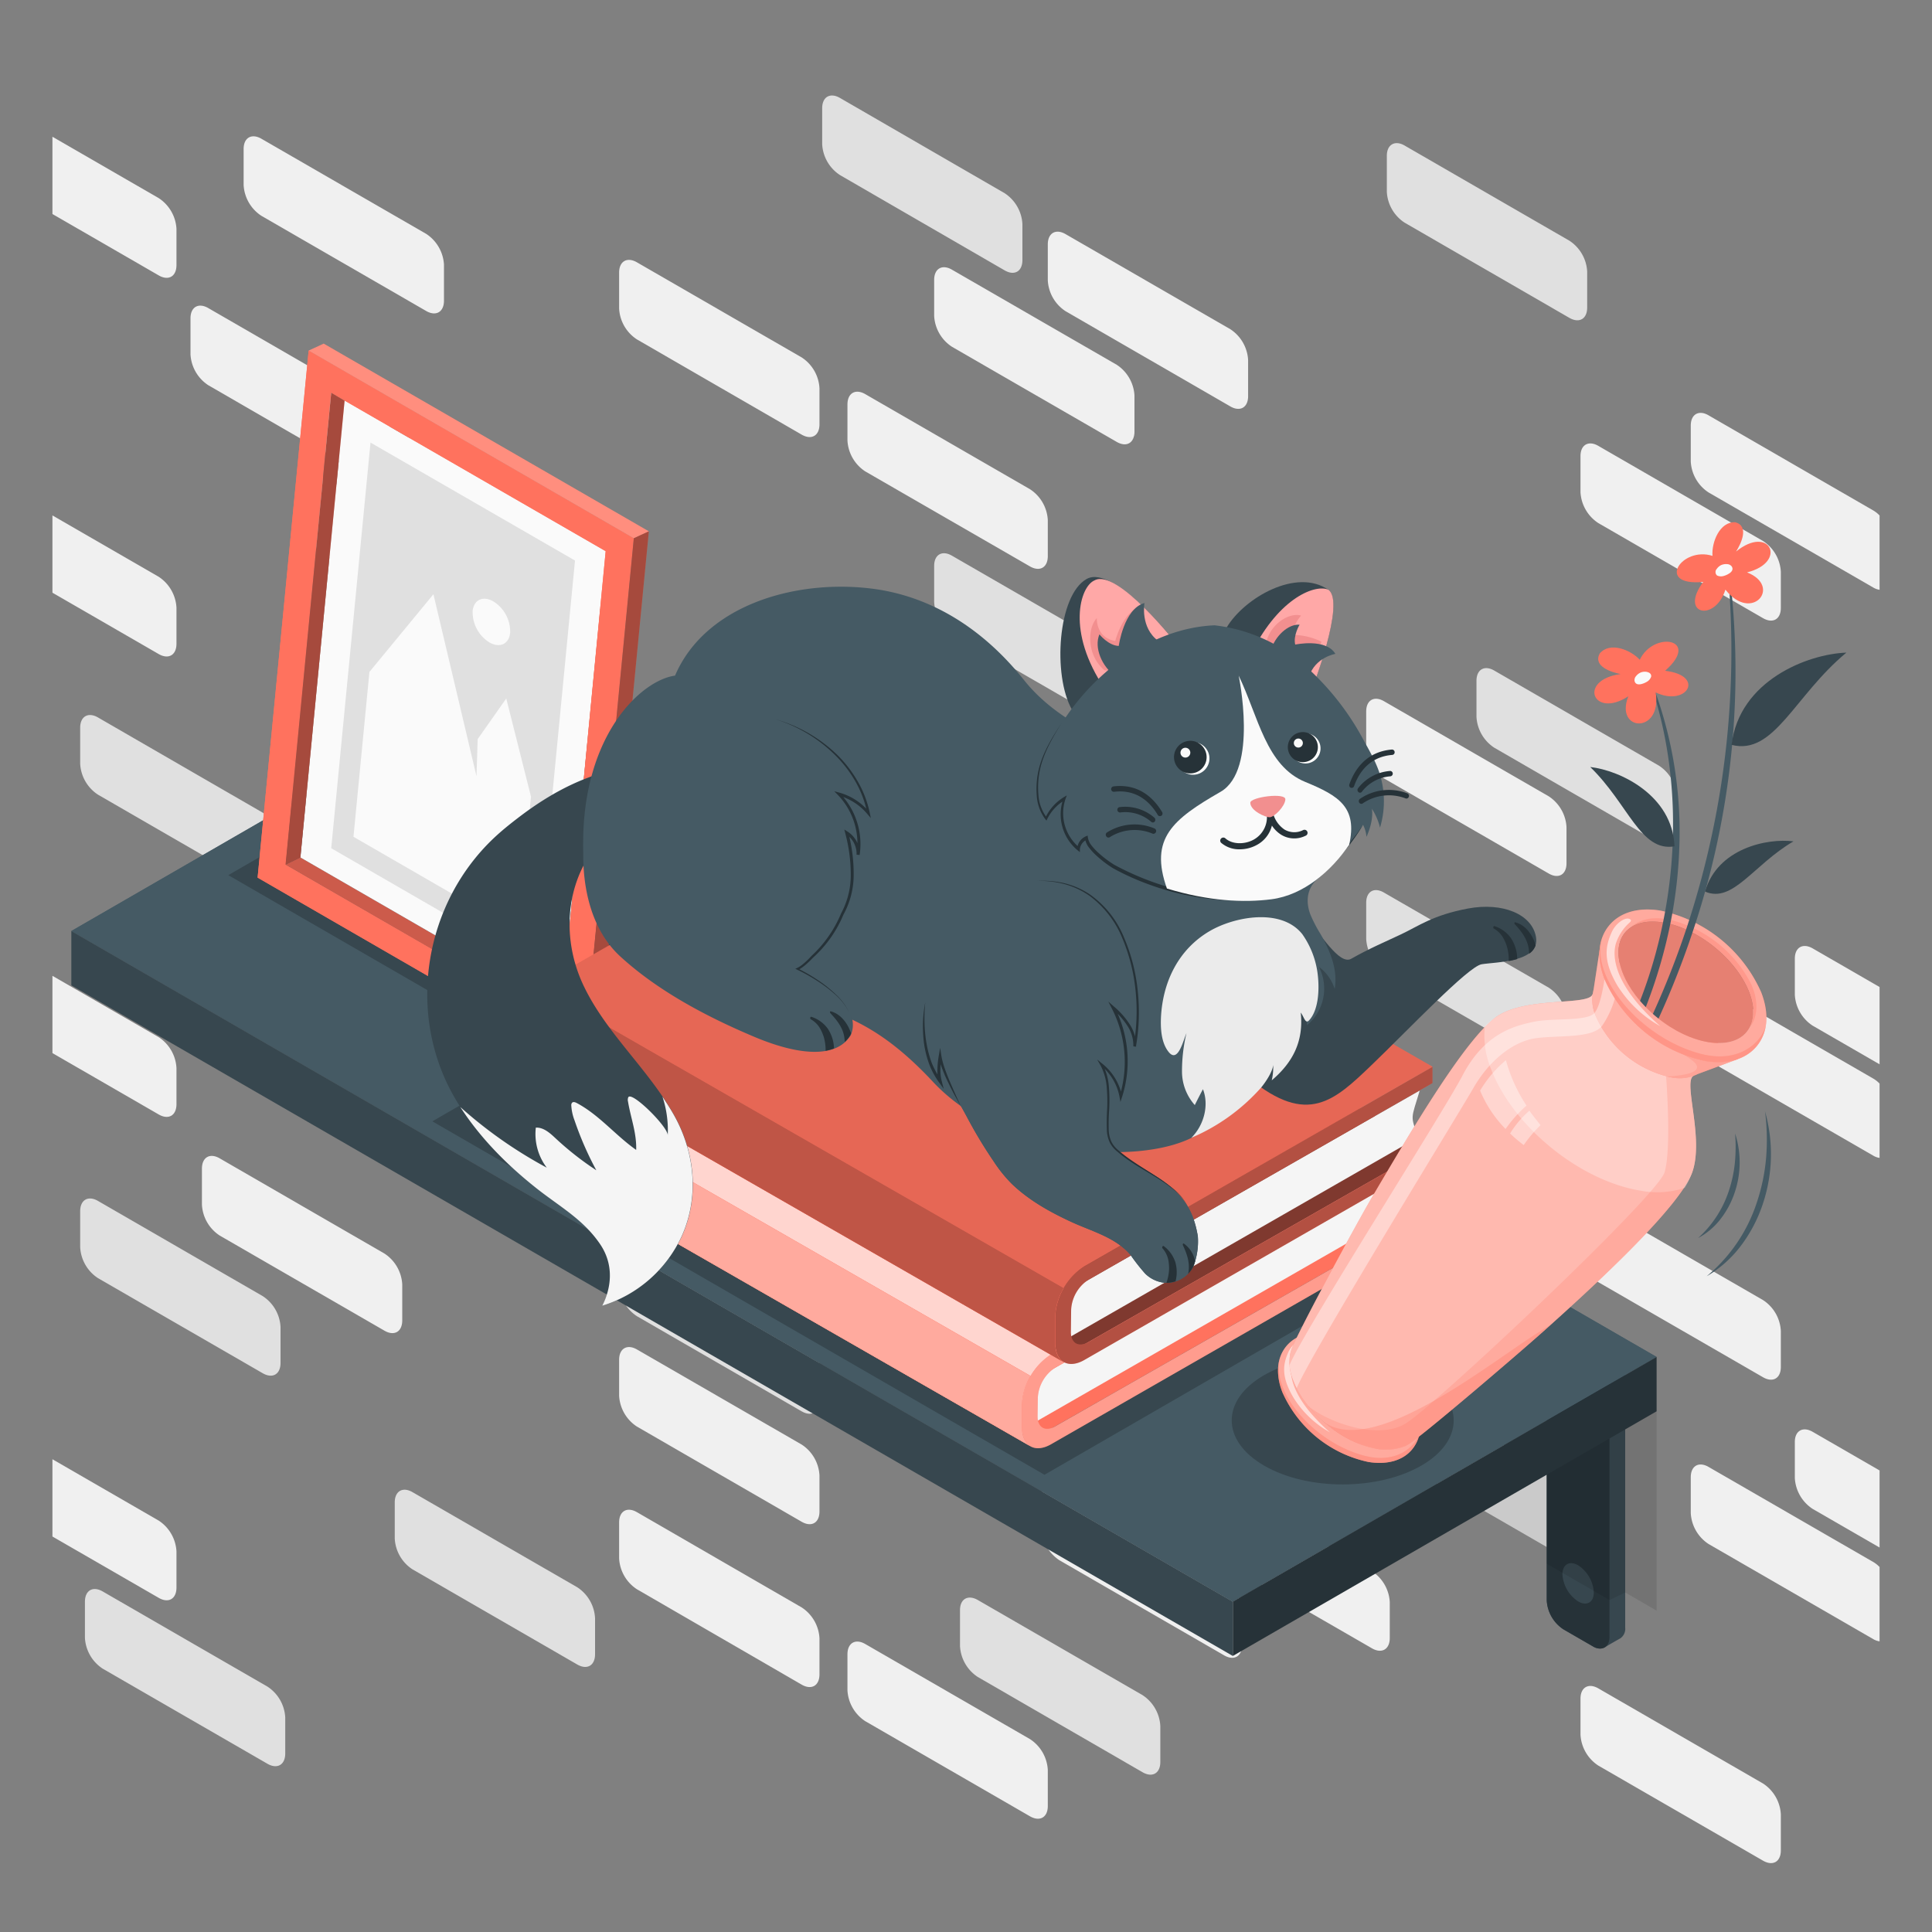 <svg xmlns="http://www.w3.org/2000/svg" viewBox="0 0 500 500"><rect x="0" y="0" width="500" height="500" fill="#808080" stroke="none"/><g id="freepik--Wall--inject-70"><g id="freepik--wall--inject-70"><path d="M114.9,68.5v9.32c0,2.93-2.07,4.13-4.61,2.66L67.66,55.86a10.17,10.17,0,0,1-4.61-8V38.57c0-2.94,2.06-4.13,4.61-2.66l42.63,24.61A10.2,10.2,0,0,1,114.9,68.5Z" style="fill:#f0f0f0"></path><path d="M128.07,250.27v9.32c0,2.94-2.06,4.13-4.61,2.66L80.83,237.64a10.2,10.2,0,0,1-4.61-8v-9.32c0-2.94,2.07-4.13,4.61-2.66l42.63,24.62A10.15,10.15,0,0,1,128.07,250.27Z" style="fill:#f0f0f0"></path><path d="M212.08,228.16v9.32c0,2.93-2.06,4.12-4.61,2.66l-42.63-24.62a10.17,10.17,0,0,1-4.61-8v-9.32c0-2.93,2.06-4.12,4.61-2.65l42.63,24.61A10.17,10.17,0,0,1,212.08,228.16Z" style="fill:#e0e0e0"></path><path d="M130,155.47v9.32c0,2.93-2.06,4.13-4.6,2.66L82.78,142.83a10.18,10.18,0,0,1-4.6-8v-9.32c0-2.94,2.06-4.13,4.6-2.66l42.64,24.61A10.19,10.19,0,0,1,130,155.47Z" style="fill:#e0e0e0"></path><path d="M154,293.68V303c0,2.94-2.06,4.13-4.61,2.66L106.75,281a10.18,10.18,0,0,1-4.6-8v-9.32c0-2.94,2.06-4.13,4.6-2.66l42.63,24.61A10.17,10.17,0,0,1,154,293.68Z" style="fill:#e0e0e0"></path><path d="M53.9,79.73l42.63,24.62a10.15,10.15,0,0,1,4.61,8v9.32c0,2.94-2.06,4.13-4.61,2.66L53.9,99.69a10.19,10.19,0,0,1-4.6-8V82.39C49.3,79.45,51.36,78.26,53.9,79.73Z" style="fill:#f0f0f0"></path><path d="M110.38,112.34,153,137a10.19,10.19,0,0,1,4.6,8v9.32c0,2.93-2.06,4.13-4.6,2.66l-42.63-24.62a10.17,10.17,0,0,1-4.61-8V115C105.77,112.06,107.83,110.87,110.38,112.34Z" style="fill:#f0f0f0"></path><path d="M274.19,258.7l42.63,24.61a10.17,10.17,0,0,1,4.61,8v9.32c0,2.94-2.06,4.13-4.61,2.66l-42.63-24.62a10.18,10.18,0,0,1-4.61-8v-9.32C269.58,258.42,271.65,257.23,274.19,258.7Z" style="fill:#f0f0f0"></path><path d="M244.58,216.29l42.63,24.61a10.17,10.17,0,0,1,4.61,8v9.32c0,2.94-2.06,4.13-4.61,2.66l-42.63-24.62a10.17,10.17,0,0,1-4.6-8V219C240,216,242,214.82,244.58,216.29Z" style="fill:#f0f0f0"></path><path d="M442.18,107.49l42.63,24.62a7.53,7.53,0,0,1,1.62,1.29v19.24a4.55,4.55,0,0,1-1.62-.58l-42.63-24.61a10.2,10.2,0,0,1-4.61-8v-9.32C437.57,107.22,439.64,106,442.18,107.49Z" style="fill:#f0f0f0"></path><path d="M460.88,148v9.32c0,2.94-2.06,4.13-4.61,2.66l-42.63-24.61a10.2,10.2,0,0,1-4.61-8v-9.32c0-2.94,2.07-4.13,4.61-2.66l42.63,24.62A10.14,10.14,0,0,1,460.88,148Z" style="fill:#f0f0f0"></path><path d="M460.88,344.45v9.32c0,2.94-2.06,4.13-4.61,2.66l-42.63-24.61a10.2,10.2,0,0,1-4.61-8v-9.32c0-2.94,2.07-4.13,4.61-2.66l42.63,24.62A10.15,10.15,0,0,1,460.88,344.45Z" style="fill:#f0f0f0"></path><path d="M469.11,245.44l17.32,10v20l-17.32-10a10.2,10.2,0,0,1-4.61-8V248.1C464.5,245.16,466.57,244,469.11,245.44Z" style="fill:#f0f0f0"></path><path d="M386.71,173.54l42.64,24.62a10.18,10.18,0,0,1,4.6,8v9.32c0,2.94-2.06,4.13-4.6,2.66L386.71,193.5a10.19,10.19,0,0,1-4.6-8V176.2C382.11,173.26,384.17,172.07,386.71,173.54Z" style="fill:#e0e0e0"></path><path d="M275.77,60.59,318.41,85.2a10.19,10.19,0,0,1,4.6,8v9.32c0,2.94-2.06,4.13-4.6,2.66L275.77,80.54a10.17,10.17,0,0,1-4.6-8V63.25C271.17,60.31,273.23,59.12,275.77,60.59Z" style="fill:#f0f0f0"></path><path d="M223.93,102l42.63,24.61a10.17,10.17,0,0,1,4.61,8v9.32c0,2.93-2.06,4.12-4.61,2.66L223.93,122a10.2,10.2,0,0,1-4.61-8v-9.32C219.32,101.73,221.39,100.54,223.93,102Z" style="fill:#f0f0f0"></path><path d="M217.39,25.35,260,50a10.19,10.19,0,0,1,4.6,8v9.31c0,2.94-2.06,4.13-4.6,2.66L217.39,45.31a10.17,10.17,0,0,1-4.61-8V28C212.78,25.07,214.84,23.88,217.39,25.35Z" style="fill:#e0e0e0"></path><path d="M363.52,37.67l42.63,24.62a10.17,10.17,0,0,1,4.61,8v9.31c0,2.94-2.06,4.13-4.61,2.66L363.52,57.63a10.17,10.17,0,0,1-4.61-8V40.33C358.91,37.4,361,36.21,363.52,37.67Z" style="fill:#e0e0e0"></path><path d="M358.17,231,400.8,255.6a10.15,10.15,0,0,1,4.61,8v9.32c0,2.94-2.06,4.13-4.61,2.66l-42.63-24.61a10.19,10.19,0,0,1-4.6-8v-9.32C353.57,230.7,355.63,229.51,358.17,231Z" style="fill:#e0e0e0"></path><path d="M246.36,143.81,289,168.42a10.19,10.19,0,0,1,4.6,8v9.32c0,2.93-2.06,4.12-4.6,2.66l-42.64-24.62a10.19,10.19,0,0,1-4.6-8v-9.32C241.76,143.53,243.82,142.34,246.36,143.81Z" style="fill:#e0e0e0"></path><path d="M72.6,218.3v9.32c0,2.94-2.06,4.13-4.61,2.66L25.36,205.66a10.18,10.18,0,0,1-4.61-8v-9.32c0-2.94,2.07-4.13,4.61-2.66L68,210.32A10.17,10.17,0,0,1,72.6,218.3Z" style="fill:#e0e0e0"></path><path d="M41.07,268.42l-27.5-15.88v20l27.5,15.88c2.54,1.47,4.6.28,4.6-2.66v-9.32A10.17,10.17,0,0,0,41.07,268.42Z" style="fill:#f0f0f0"></path><path d="M41.07,149.27l-27.5-15.88v20l27.5,15.88c2.54,1.46,4.6.27,4.6-2.66v-9.32A10.19,10.19,0,0,0,41.07,149.27Z" style="fill:#f0f0f0"></path><path d="M41.07,51.27,13.57,35.39v20l27.5,15.88c2.54,1.47,4.6.28,4.6-2.66V59.24A10.17,10.17,0,0,0,41.07,51.27Z" style="fill:#f0f0f0"></path><path d="M293.6,102.38v9.32c0,2.94-2.06,4.13-4.6,2.66L246.36,89.74a10.17,10.17,0,0,1-4.6-8V72.45c0-2.94,2.06-4.13,4.6-2.66L289,94.4A10.17,10.17,0,0,1,293.6,102.38Z" style="fill:#f0f0f0"></path><path d="M442.18,254.52l42.63,24.62a7.53,7.53,0,0,1,1.62,1.29v19.24a4.55,4.55,0,0,1-1.62-.58l-42.63-24.61a10.2,10.2,0,0,1-4.61-8v-9.32C437.57,254.25,439.64,253.06,442.18,254.52Z" style="fill:#f0f0f0"></path><path d="M164.84,67.89,207.47,92.5a10.17,10.17,0,0,1,4.61,8v9.32c0,2.94-2.06,4.13-4.61,2.66L164.84,87.84a10.15,10.15,0,0,1-4.61-8V70.55C160.23,67.61,162.29,66.42,164.84,67.89Z" style="fill:#f0f0f0"></path><path d="M223.93,300.35,266.56,325a10.17,10.17,0,0,1,4.61,8v9.31c0,2.94-2.06,4.13-4.61,2.66l-42.63-24.61a10.2,10.2,0,0,1-4.61-8V303C219.32,300.08,221.39,298.88,223.93,300.35Z" style="fill:#f0f0f0"></path><path d="M246.36,342.15,289,366.77a10.18,10.18,0,0,1,4.6,8v9.32c0,2.94-2.06,4.13-4.6,2.66l-42.64-24.61a10.19,10.19,0,0,1-4.6-8v-9.32C241.76,341.88,243.82,340.68,246.36,342.15Z" style="fill:#e0e0e0"></path><path d="M164.84,266.24l42.63,24.61a10.17,10.17,0,0,1,4.61,8v9.32c0,2.94-2.06,4.13-4.61,2.66l-42.63-24.62a10.17,10.17,0,0,1-4.61-8V268.9C160.23,266,162.29,264.77,164.84,266.24Z" style="fill:#f0f0f0"></path><path d="M104.1,332.4v9.32c0,2.94-2.06,4.13-4.6,2.66L56.86,319.76a10.17,10.17,0,0,1-4.6-8v-9.32c0-2.94,2.06-4.13,4.6-2.66L99.5,324.42A10.19,10.19,0,0,1,104.1,332.4Z" style="fill:#f0f0f0"></path><path d="M212.08,353.27v9.32c0,2.94-2.06,4.13-4.61,2.66l-42.63-24.62a10.17,10.17,0,0,1-4.61-8v-9.32c0-2.94,2.06-4.13,4.61-2.66l42.63,24.61A10.17,10.17,0,0,1,212.08,353.27Z" style="fill:#e0e0e0"></path><path d="M154,418.79v9.32c0,2.94-2.06,4.13-4.61,2.66l-42.63-24.62a10.15,10.15,0,0,1-4.6-8v-9.32c0-2.94,2.06-4.13,4.6-2.66l42.63,24.61A10.17,10.17,0,0,1,154,418.79Z" style="fill:#e0e0e0"></path><path d="M73.82,444.48v9.32c0,2.94-2.06,4.13-4.61,2.66L26.58,431.85a10.19,10.19,0,0,1-4.6-8v-9.32c0-2.94,2.06-4.13,4.6-2.66l42.63,24.62A10.17,10.17,0,0,1,73.82,444.48Z" style="fill:#e0e0e0"></path><path d="M274.19,383.81l42.63,24.62a10.15,10.15,0,0,1,4.61,8v9.32c0,2.94-2.06,4.13-4.61,2.66l-42.63-24.61a10.2,10.2,0,0,1-4.61-8v-9.32C269.58,383.53,271.65,382.34,274.19,383.81Z" style="fill:#f0f0f0"></path><path d="M460.88,469.57v9.31c0,2.94-2.06,4.13-4.61,2.66l-42.63-24.61a10.2,10.2,0,0,1-4.61-8v-9.32c0-2.93,2.07-4.12,4.61-2.66l42.63,24.62A10.17,10.17,0,0,1,460.88,469.57Z" style="fill:#f0f0f0"></path><path d="M359.67,414.6v9.32c0,2.94-2.07,4.13-4.61,2.66L312.43,402a10.17,10.17,0,0,1-4.61-8v-9.32c0-2.94,2.06-4.13,4.61-2.66l42.63,24.62A10.19,10.19,0,0,1,359.67,414.6Z" style="fill:#f0f0f0"></path><path d="M469.11,370.55l17.32,10v19.95l-17.32-10a10.2,10.2,0,0,1-4.61-8v-9.32C464.5,370.28,466.57,369.09,469.11,370.55Z" style="fill:#f0f0f0"></path><path d="M358.17,356.09l42.63,24.62a10.17,10.17,0,0,1,4.61,8V398c0,2.94-2.06,4.13-4.61,2.66l-42.63-24.61a10.19,10.19,0,0,1-4.6-8v-9.32C353.57,355.82,355.63,354.62,358.17,356.09Z" style="fill:#e0e0e0"></path><path d="M72.6,343.41v9.32c0,2.94-2.06,4.13-4.61,2.66L25.36,330.78a10.2,10.2,0,0,1-4.61-8v-9.32c0-2.94,2.07-4.13,4.61-2.66L68,335.44A10.15,10.15,0,0,1,72.6,343.41Z" style="fill:#e0e0e0"></path><path d="M41.07,393.53l-27.5-15.88v20l27.5,15.87c2.54,1.47,4.6.28,4.6-2.66V401.5A10.18,10.18,0,0,0,41.07,393.53Z" style="fill:#f0f0f0"></path><path d="M442.18,379.64l42.63,24.61a7.53,7.53,0,0,1,1.62,1.29v19.24a4.51,4.51,0,0,1-1.62-.57l-42.63-24.62a10.2,10.2,0,0,1-4.61-8V382.3C437.57,379.36,439.64,378.17,442.18,379.64Z" style="fill:#f0f0f0"></path><path d="M223.93,425.47l42.63,24.61a10.17,10.17,0,0,1,4.61,8v9.32c0,2.93-2.06,4.12-4.61,2.66l-42.63-24.62a10.2,10.2,0,0,1-4.61-8v-9.32C219.32,425.19,221.39,424,223.93,425.47Z" style="fill:#f0f0f0"></path><path d="M253.05,414.08l42.64,24.62a10.19,10.19,0,0,1,4.6,8V456c0,2.93-2.06,4.12-4.6,2.65L253.05,434a10.19,10.19,0,0,1-4.6-8v-9.32C248.45,413.81,250.51,412.62,253.05,414.08Z" style="fill:#e0e0e0"></path><path d="M164.84,391.35,207.47,416a10.17,10.17,0,0,1,4.61,8v9.32c0,2.94-2.06,4.13-4.61,2.66L164.84,411.3a10.15,10.15,0,0,1-4.61-8V394C160.23,391.07,162.29,389.88,164.84,391.35Z" style="fill:#f0f0f0"></path><path d="M164.84,349.24l42.63,24.61a10.17,10.17,0,0,1,4.61,8v9.32c0,2.94-2.06,4.13-4.61,2.66L164.84,369.2a10.17,10.17,0,0,1-4.61-8V351.9C160.23,349,162.29,347.77,164.84,349.24Z" style="fill:#f0f0f0"></path><path d="M405.41,214.09v9.32c0,2.94-2.06,4.13-4.6,2.66l-42.64-24.62a10.17,10.17,0,0,1-4.6-8v-9.32c0-2.94,2.06-4.13,4.6-2.66l42.63,24.61A10.17,10.17,0,0,1,405.41,214.09Z" style="fill:#f0f0f0"></path></g></g><g id="freepik--Shelf--inject-70"><g id="freepik--shelf--inject-70"><path d="M404.36,346.47v4.69l-4.07-2.34v65.36a9.58,9.58,0,0,0,4.33,7.5l7.59,4.38a3,3,0,0,0,3.13.26c.69-.44,3.22-1.89,3.94-2.28a3,3,0,0,0,1.32-2.83V355.86Z" style="fill:#37474f"></path><path d="M416.54,423.56c0,2.76-1.94,3.88-4.33,2.5l-7.58-4.38a9.55,9.55,0,0,1-4.33-7.5V348.82l16.24,9.38Z" style="fill:#263238"></path><path d="M408.42,405.1a9,9,0,0,1,4.06,7c0,2.59-1.82,3.64-4.06,2.34a9,9,0,0,1-4.06-7C404.36,404.86,406.18,403.81,408.42,405.1Z" style="fill:#37474f"></path><polygon points="428.73 365.24 428.73 416.83 420.61 412.14 416.54 414.08 400.3 404.7 400.3 400.42 128.14 243.27 128.14 186.99 428.73 365.24" style="opacity:0.1"></polygon><polygon points="128.14 177.63 428.73 351.18 319.05 414.5 18.46 240.95 128.14 177.63" style="fill:#455a64"></polygon><polygon points="128.14 177.63 428.73 351.18 319.05 414.5 18.46 240.95 128.14 177.63" style="fill:#455a64"></polygon><polygon points="18.46 240.95 18.46 255.01 319.05 428.56 319.05 414.5 18.46 240.95" style="fill:#37474f"></polygon><polygon points="428.73 351.18 319.05 414.5 319.05 428.56 428.73 365.24 428.73 351.18" style="fill:#263238"></polygon></g></g><g id="freepik--Shadows--inject-70"><polygon id="freepik--Shadow--inject-70" points="270.31 381.67 371.86 323.04 213.44 231.57 111.89 290.2 270.31 381.67" style="fill:#37474f"></polygon><polygon id="freepik--shadow--inject-70" points="150.67 279.37 209.38 245.47 117.79 192.59 59.08 226.49 150.67 279.37" style="fill:#37474f"></polygon><path id="freepik--shadow--inject-70" d="M367.8,355.87c11.22,6.48,11.22,17,0,23.45s-29.41,6.48-40.62,0-11.22-17,0-23.45S356.58,349.39,367.8,355.87Z" style="fill:#37474f"></path></g><g id="freepik--Picture--inject-70"><g id="freepik--picture--inject-70"><g id="freepik--Frame--inject-70"><polygon points="148.81 262.95 144.98 264.8 73.9 223.76 77.74 221.91 148.81 262.95" style="fill:#FF725E"></polygon><polygon points="148.81 262.95 144.98 264.8 73.9 223.76 77.74 221.91 148.81 262.95" style="opacity:0.2"></polygon><polygon points="77.74 221.91 145.35 260.94 156.8 142.68 89.18 103.68 77.74 221.91" style="fill:#fafafa"></polygon><polygon points="85.72 219.52 95.89 114.54 148.81 145.07 138.65 250.08 85.72 219.52" style="fill:#e0e0e0"></polygon><path d="M127.69,155.65a9.21,9.21,0,0,1,4.34,8.1c-.29,2.93-2.69,4.05-5.37,2.51a9.26,9.26,0,0,1-4.34-8.11C122.61,155.22,125,154.1,127.69,155.65Z" style="fill:#fafafa"></path><path d="M66.67,227.13l84.15,48.59L164,139.31,79.88,90.73Zm19-125.49,71.08,41L145,264.8l-71.08-41Z" style="fill:#FF725E"></path><path d="M66.67,227.13l84.15,48.59L164,139.31,79.88,90.73Zm19-125.49,71.08,41L145,264.8l-71.08-41Z" style="fill:#FF725E"></path><polygon points="73.9 223.76 77.74 221.91 89.18 103.68 85.72 101.64 73.9 223.76" style="fill:#FF725E"></polygon><polygon points="73.9 223.76 77.74 221.91 89.18 103.68 85.72 101.64 73.9 223.76" style="opacity:0.35"></polygon><polygon points="79.88 90.73 83.77 88.93 167.92 137.51 164.03 139.31 79.88 90.73" style="fill:#FF725E"></polygon><polygon points="79.88 90.73 83.77 88.93 167.92 137.51 164.03 139.31 79.88 90.73" style="fill:#fff;opacity:0.2"></polygon><polygon points="167.92 137.51 164.03 139.31 150.82 275.72 154.71 273.92 167.92 137.51" style="fill:#FF725E"></polygon><polygon points="167.92 137.51 164.03 139.31 150.82 275.72 154.71 273.92 167.92 137.51" style="opacity:0.35"></polygon></g><polygon points="95.61 173.89 112.17 153.79 123.32 200.9 123.62 191.28 131.02 180.76 137.42 206.18 134.04 241.13 91.48 216.56 95.61 173.89" style="fill:#fafafa"></polygon></g></g><g id="freepik--Books--inject-70"><g id="freepik--Book--inject-70"><polygon points="362.18 318.31 268.03 372.01 134.11 295.16 228.25 250.57 362.18 318.31" style="fill:#FF725E"></polygon><path d="M267.1,368.5l91.29-52.37c-2.05-5.79-1.89-3.43.42-11.15L268,356.87S266.54,352.64,267.1,368.5Z" style="fill:#f5f5f5"></path><path d="M272,350.53a16.5,16.5,0,0,0-7.52,12.94v6c0,4.76,3.37,6.69,7.52,4.31l90.15-51.72v-3.74l-89.13,50.85c-2.49,1.43-4.5.27-4.5-2.59l.07-4.88a9.89,9.89,0,0,1,4.51-7.76l89-50.87v-4.24Z" style="fill:#FF725E"></path><path d="M272,350.53a16.5,16.5,0,0,0-7.52,12.94v6c0,4.76,3.37,6.69,7.52,4.31l90.15-51.72v-3.74l-89.13,50.85c-2.49,1.43-4.5.27-4.5-2.59l.07-4.88a9.89,9.89,0,0,1,4.51-7.76l89-50.87v-4.24Z" style="fill:#fff;opacity:0.3"></path><path d="M362.17,298.82,228.25,222,138.1,273.68a16.52,16.52,0,0,0-7.51,12.94v6c0,2.37.83,4,2.2,4.83l133.92,76.85c-1.37-.78-2.2-2.45-2.2-4.82l0-6A16.49,16.49,0,0,1,272,350.53Z" style="fill:#FF725E"></path><path d="M362.17,298.82,228.25,222,138.1,273.68a16.52,16.52,0,0,0-7.51,12.94v6c0,2.37.83,4,2.2,4.83l133.92,76.85c-1.37-.78-2.2-2.45-2.2-4.82l0-6A16.49,16.49,0,0,1,272,350.53Z" style="fill:#fff;opacity:0.7"></path><path d="M266.7,356.1a15.24,15.24,0,0,0-2.21,7.36l0,6c0,2.37.83,4,2.2,4.82L132.79,297.44c-1.37-.79-2.2-2.46-2.2-4.83v-6a15.19,15.19,0,0,1,2.2-7.36Z" style="fill:#FF725E"></path><path d="M266.7,356.1a15.24,15.24,0,0,0-2.21,7.36l0,6c0,2.37.83,4,2.2,4.82L132.79,297.44c-1.37-.79-2.2-2.46-2.2-4.83v-6a15.19,15.19,0,0,1,2.2-7.36Z" style="fill:#FF725E"></path><path d="M266.7,356.1a15.24,15.24,0,0,0-2.21,7.36l0,6c0,2.37.83,4,2.2,4.82L132.79,297.44c-1.37-.79-2.2-2.46-2.2-4.83v-6a15.19,15.19,0,0,1,2.2-7.36Z" style="fill:#fff;opacity:0.4"></path></g><g id="freepik--book--inject-70"><polygon points="370.77 296.5 276.62 350.21 142.7 273.36 236.85 227.82 370.77 296.5" style="fill:#FF725E"></polygon><polygon points="370.77 296.5 276.62 350.21 142.7 273.36 236.85 227.82 370.77 296.5" style="opacity:0.5"></polygon><path d="M275.7,346.7,367,294.33c-2-5.8-1.89-4.39.43-12.11l-90.79,51.89S275.14,330.84,275.7,346.7Z" style="fill:#f5f5f5"></path><path d="M280.61,327.78a16.48,16.48,0,0,0-7.51,12.93v6.94c0,4.77,3.36,6.7,7.51,4.32l90.15-51.72v-3.74l-89.12,50.85c-2.49,1.42-4.51.27-4.5-2.59l.07-5.83a9.91,9.91,0,0,1,4.51-7.77l89-50.87v-4.24Z" style="fill:#FF725E"></path><path d="M280.61,327.78a16.48,16.48,0,0,0-7.51,12.93v6.94c0,4.77,3.36,6.7,7.51,4.32l90.15-51.72v-3.74l-89.12,50.85c-2.49,1.42-4.51.27-4.5-2.59l.07-5.83a9.91,9.91,0,0,1,4.51-7.77l89-50.87v-4.24Z" style="opacity:0.3"></path><path d="M370.76,276.07,236.85,199.21,146.7,250.93a16.48,16.48,0,0,0-7.51,12.93v6.95c0,2.37.84,4,2.21,4.83l133.92,76.85c-1.37-.78-2.2-2.46-2.21-4.83v-7a16.52,16.52,0,0,1,7.51-12.94Z" style="fill:#FF725E"></path><path d="M370.76,276.07,236.85,199.21,146.7,250.93a16.48,16.48,0,0,0-7.51,12.93v6.95c0,2.37.84,4,2.21,4.83l133.92,76.85c-1.37-.78-2.2-2.46-2.21-4.83v-7a16.52,16.52,0,0,1,7.51-12.94Z" style="opacity:0.1"></path><path d="M275.29,333.35a15.19,15.19,0,0,0-2.2,7.36v7c0,2.37.84,4,2.21,4.83L141.39,275.64c-1.37-.79-2.2-2.46-2.21-4.83v-6.95a15.22,15.22,0,0,1,2.2-7.36Z" style="fill:#FF725E"></path><path d="M275.29,333.35a15.19,15.19,0,0,0-2.2,7.36v7c0,2.37.84,4,2.21,4.83L141.39,275.64c-1.37-.79-2.2-2.46-2.21-4.83v-6.95a15.22,15.22,0,0,1,2.2-7.36Z" style="fill:#FF725E"></path><path d="M275.29,333.35a15.19,15.19,0,0,0-2.2,7.36v7c0,2.37.84,4,2.21,4.83L141.39,275.64c-1.37-.79-2.2-2.46-2.21-4.83v-6.95a15.22,15.22,0,0,1,2.2-7.36Z" style="opacity:0.25"></path></g></g><g id="freepik--Cat--inject-70"><g id="freepik--cat--inject-70"><path d="M164.1,198.35c-11.26,1.29-21.14,6.49-30,13.29-1.88,1.44-3.73,2.91-5.48,4.5-18.92,17.15-23.74,46.29-10.75,68.3,5.28,8.94,12.7,16.45,20.81,22.92,6,4.79,12.14,8.05,16.54,14.43,4,5.74,2.85,11.9.68,16.12a33.44,33.44,0,0,0,20.5-17.85c4.64-10.12,3.48-21.76-1.86-31.33-6.63-11.87-17.32-21-23.25-33.11C145.82,244.57,145.9,231,153,220.7a32.37,32.37,0,0,1,25.65-13.65,6.06,6.06,0,0,0,3.38-.67c1.71-1.17,1.51-4,.1-5.47s-3.57-2-5.62-2.37A46.24,46.24,0,0,0,164.1,198.35Z" style="fill:#37474f"></path><path d="M176.36,320.06c4.64-10.12,3.48-21.76-1.86-31.33-.94-1.69-2-3.32-3.06-4.92a27.53,27.53,0,0,1,1.37,10c.11-2.15-9.31-11.49-10.21-9.84a1.77,1.77,0,0,0-.07,1.12c.71,4.28,2.26,8.13,2.11,12.51-5.37-3.78-9.63-9.12-15.44-12.17-.38-.19-.9-.36-1.18,0a.94.94,0,0,0-.17.64,12.63,12.63,0,0,0,.85,3.91,83.85,83.85,0,0,0,5.63,12.89,78.64,78.64,0,0,1-10.54-8.27c-1.46-1.37-3.13-2.88-5.12-2.77a14.44,14.44,0,0,0,2.83,10.36,115.08,115.08,0,0,1-22.37-15.69c5.16,8,12,14.9,19.51,20.87,6,4.79,12.14,8.05,16.54,14.43,4,5.74,2.85,11.9.68,16.12A33.44,33.44,0,0,0,176.36,320.06Z" style="fill:#f5f5f5"></path><path d="M323.4,279.16c15,12.25,21.9,5.75,31.55-3.51s25-25.51,28.49-26.1,15.21-.47,14.07-7.05c-1-5.87-8.59-9.07-17.63-7.37s-12.69,4.5-17.24,6.65c-3.84,1.82-8.25,3.67-12.95,6.35-3.11,1.77-8-6.72-11.52-10.36Z" style="fill:#37474f"></path><path d="M392,239.15c-.1-.11-.13-.52.11-.46,2.4.57,4.15,2.77,5,5a8,8,0,0,1,.3,1,4.23,4.23,0,0,1-1.67,2.13,9.91,9.91,0,0,0-.17-1.64C395.1,242.72,393.58,240.87,392,239.15Z" style="fill:#263238"></path><path d="M390,245a10.92,10.92,0,0,0-1-2.33,6.47,6.47,0,0,0-2.4-2.36c-.23-.13-.16-.73.16-.63a8.35,8.35,0,0,1,4.2,3,9.87,9.87,0,0,1,1.69,5.53c-.71.2-1.45.37-2.19.51A12.37,12.37,0,0,0,390,245Z" style="fill:#263238"></path><path d="M342,226.66c-3.52,2.35-4.35,6.08-2.88,10a35.56,35.56,0,0,0,2.59,5c2.5,4.35,4.59,9.33,3.7,14.27a11.34,11.34,0,0,0-4.09-5.72,12.28,12.28,0,0,1-3.05,15.09,22.4,22.4,0,0,0-2-6.62,14.06,14.06,0,0,1-1.55,7.69c-1.06,2.19-2.7,3.95-3.89,6-.81,1.43-1.52,2.86-2.48,4.24a55.19,55.19,0,0,1-7.16,8.26c-3.26,3.1-8.77,7.57-12.78,9.58-14.27,7.14-48.88,4.91-67-14.52S212,261.62,196,255.55s-45.08-8.71-45.08-37.3c0-28.41,15.19-42.24,23.78-43.4,7.83-18.27,31.1-24.93,50.72-22.54,15.3,1.86,28.9,10.25,39.6,23.7s29.06,18,29.06,18Z" style="fill:#455a64"></path><path d="M338.63,264.23c-.88.61-1.16-1.08-2-2.18.77,7.31-1.93,12.81-7.5,17.54a15.24,15.24,0,0,0,.37-4c-.14,1.86-2.16,4.72-3.12,5.87a50.68,50.68,0,0,1-18.06,13c3.35-3.35,4.59-8.55,3-12.57q-1.07,2-2.11,4.1a13.08,13.08,0,0,1-3.31-8.75,42.58,42.58,0,0,1,1.15-9.85c-.84,1.89-2.18,7.8-4.57,4.9-2-2.43-2.18-6.28-2-9.41.56-9,4.59-17.22,12.56-21.9,6.46-3.79,18.58-6.05,24,.79a22.68,22.68,0,0,1,4,10.55C341.51,256.37,341.18,261.71,338.63,264.23Z" style="fill:#ebebeb"></path><path d="M277.4,183.62c-5-8.86-3.67-29.58,3.82-33.78,7.07-4,23.34,16.88,23.34,16.88S291.18,181.48,277.4,183.62Z" style="fill:#37474f"></path><path d="M285.94,178.3c9.42-5.48,18.62-11.58,18.62-11.58s-15.52-19.81-21.33-16.5C279.57,151.78,275.85,163.4,285.94,178.3Z" style="fill:#ffa8a7"></path><path d="M299.21,167a9.15,9.15,0,0,1-3.84-3.51,9.62,9.62,0,0,1-1.79-5.78c-3.49,2.39-4.95,8.16-4.95,8.16-5.09-.82-4.77-5.92-4.77-5.92-2.59,2.8-2.5,9.86,2,13.52a12.34,12.34,0,0,0,7.05-1.18C296.86,170.5,298.94,168.44,299.21,167Z" style="fill:#f28f8f"></path><path d="M288.53,174.85c-3.35-2.33-5.45-7.27-4-10.68,0,0,2.32,2.91,5,3,0,0,1.32-9.64,6.66-11.11,0,0-1.16,6.35,3.57,9.81C301.2,174.85,288.53,174.85,288.53,174.85Z" style="fill:#455a64"></path><path d="M317.45,162.4c4.68-7.79,18.16-15.45,26.31-9.77,4.59,3.21-4.35,26-4.35,26S324.14,172.45,317.45,162.4Z" style="fill:#37474f"></path><path d="M324,168.76c7.52,5.15,15.43,9.86,15.43,9.86s8.94-22.78,4.35-26C340.62,151.16,331.24,154.38,324,168.76Z" style="fill:#ffa8a7"></path><path d="M338.48,173.58a10,10,0,0,1,1.91-2.62c.5-1.44,1.06-3.12,1.59-4.9a17.22,17.22,0,0,0-7.35-1.75c-.17-2.51,2.09-5,2.09-5-3-.87-8,2.08-9.09,7.2a15.59,15.59,0,0,0,3.32,5.23c1.66.89,3.17,1.63,4.42,2.22A7.24,7.24,0,0,0,338.48,173.58Z" style="fill:#f28f8f"></path><path d="M328.93,168.25c1-3.54,4.38-6.79,7.41-6.59,0,0-1.72,2.83-1.14,5.16,0,0,7.92-1.72,10.4,2.4,0,0-5.28.88-6.84,5.94C332.07,179.06,328.93,168.25,328.93,168.25Z" style="fill:#455a64"></path><path d="M314.31,161.83a42.38,42.38,0,0,1,23.53,10.56,69.15,69.15,0,0,1,15,19.05c1.76,3.2,3.67,6.42,4.57,10a23.8,23.8,0,0,1-.26,12.75,16,16,0,0,0-2.11-4.89c.38,2.28-.44,5.17-1.4,7.28a8,8,0,0,0-.89-3.12,20.29,20.29,0,0,1-1.52,2.39c-.66,1-1.35,1.93-2.08,2.86a44.94,44.94,0,0,1-5,5.36,31.67,31.67,0,0,1-12.43,7.34,22.5,22.5,0,0,1-2.93.64A62.92,62.92,0,0,1,301,229.64a70.57,70.57,0,0,1-12.32-5.13c-1.64-.87-7.26-4.88-7.48-7.62a3.41,3.41,0,0,0-2,2.86,11.8,11.8,0,0,1-3.64-13.07,12.12,12.12,0,0,0-4.73,5.22c-2.14-2.61-2.49-6.25-2.24-9.62.41-5.71,3.22-10.45,6.24-15.16C283.26,173.84,298.09,162.53,314.31,161.83Z" style="fill:#455a64"></path><path d="M352.73,213.44a40.68,40.68,0,0,1-2.88,4.37,40.18,40.18,0,0,1-3.3,4.07,38.43,38.43,0,0,1-8,6.74A29.25,29.25,0,0,1,333.8,231a29.78,29.78,0,0,1-5.1,1.38,56.75,56.75,0,0,1-10.5.62,67.56,67.56,0,0,1-20.57-4,65.08,65.08,0,0,1-9.61-4.32,28.63,28.63,0,0,1-4.22-3.21,15.4,15.4,0,0,1-1.83-1.95,5.26,5.26,0,0,1-1.19-2.54l.51.32a3,3,0,0,0-1.82,2.53l0,.7-.54-.43a12.09,12.09,0,0,1-3.71-13.47l.45.38A11.75,11.75,0,0,0,271,212l-.18.38-.26-.33a11.31,11.31,0,0,1-2.26-6.33,21.75,21.75,0,0,1,.55-6.68c1.08-4.38,3.47-8.24,5.91-11.94-2.35,3.76-4.64,7.67-5.6,12a22,22,0,0,0-.42,6.58,10.88,10.88,0,0,0,2.23,6l-.45,0a12.46,12.46,0,0,1,4.81-5.38l.76-.45-.31.83a11.52,11.52,0,0,0,3.57,12.68l-.58.26a3.76,3.76,0,0,1,2.25-3.18l.46-.19.06.5a4.57,4.57,0,0,0,1,2.13,15.45,15.45,0,0,0,1.76,1.86,27.43,27.43,0,0,0,4.11,3.09,72,72,0,0,0,9.47,4.26,66.71,66.71,0,0,0,20.33,4.07,59.11,59.11,0,0,0,10.38-.51,29.66,29.66,0,0,0,5-1.27,28.21,28.21,0,0,0,4.66-2.26,40.24,40.24,0,0,0,8.09-6.52,37.79,37.79,0,0,0,3.38-4A39.55,39.55,0,0,0,352.73,213.44Z" style="fill:#263238"></path><path d="M315.88,204.92c9.83-5.66,4.69-30.07,4.69-30.07,5.13,10.66,7.05,23.33,17.2,27.5,8.83,3.63,13.56,6.6,11.4,16.28-4.58,6.7-11.7,13-20.12,14.1-7.27.93-16.28.49-27.05-2.78C297.41,217,303.45,212.07,315.88,204.92Z" style="fill:#fafafa"></path><path d="M304.61,195.65a4.22,4.22,0,1,0,4.81-3.54A4.23,4.23,0,0,0,304.61,195.65Z" style="fill:#fff"></path><path d="M303.88,195.31a4.22,4.22,0,1,0,4.81-3.54A4.22,4.22,0,0,0,303.88,195.31Z" style="fill:#263238"></path><path d="M308.05,194.79a1.27,1.27,0,1,1-1.27-1.27A1.27,1.27,0,0,1,308.05,194.79Z" style="fill:#fafafa"></path><path d="M334,193.09a3.9,3.9,0,1,0,4.45-3.26A3.88,3.88,0,0,0,334,193.09Z" style="fill:#fff"></path><path d="M333.33,192.78a3.89,3.89,0,1,0,4.44-3.27A3.89,3.89,0,0,0,333.33,192.78Z" style="fill:#263238"></path><circle cx="336.01" cy="192.3" r="1.17" style="fill:#fafafa"></circle><path d="M300.48,211.14l.06,0a.73.73,0,0,0,.2-1c-2.07-3.45-5.92-7.41-12.56-6.62a.7.7,0,0,0,.17,1.39c5.95-.71,9.42,2.85,11.28,6A.64.64,0,0,0,300.48,211.14Z" style="fill:#263238"></path><path d="M298.62,212.8a.62.62,0,0,0,.18-.14.73.73,0,0,0,0-1,11.54,11.54,0,0,0-9.12-2.77.7.7,0,0,0,.27,1.37,10.2,10.2,0,0,1,7.95,2.4A.65.65,0,0,0,298.62,212.8Z" style="fill:#263238"></path><path d="M298.88,215.66a.68.68,0,0,0,.28-.32.73.73,0,0,0-.34-.92,13.33,13.33,0,0,0-12.31,1,.71.71,0,0,0-.22,1,.65.65,0,0,0,.89.26h0a12,12,0,0,1,11.09-.94A.62.62,0,0,0,298.88,215.66Z" style="fill:#263238"></path><path d="M349.66,203.88l-.06,0a.71.71,0,0,1-.38-.9c1.34-3.8,4.34-8.43,11-9a.68.68,0,0,1,.71.65.67.67,0,0,1-.6.74c-6,.49-8.68,4.66-9.89,8.08A.65.65,0,0,1,349.66,203.88Z" style="fill:#263238"></path><path d="M351.81,205.13a.54.54,0,0,1-.2-.1.73.73,0,0,1-.17-1,11.55,11.55,0,0,1,8.39-4.51.7.7,0,0,1,0,1.39,10.25,10.25,0,0,0-7.32,3.92A.62.62,0,0,1,351.81,205.13Z" style="fill:#263238"></path><path d="M352.12,208a.63.63,0,0,1-.33-.25.73.73,0,0,1,.15-1,13.31,13.31,0,0,1,12.26-1.44.7.7,0,0,1,.4.89.64.64,0,0,1-.82.43h0a12.05,12.05,0,0,0-11.07,1.26A.59.59,0,0,1,352.12,208Z" style="fill:#263238"></path><path d="M320.85,219.8a7.11,7.11,0,0,1-4.85-1.71.8.8,0,0,1,1.08-1.17c1.69,1.57,4.84,1.74,7.33.4a6.68,6.68,0,0,0,3.39-6.94,5,5,0,0,1-.09-.74.8.8,0,0,1,1.58-.19l.09.66a7.34,7.34,0,0,0,3.05,4.58,5,5,0,0,0,4.77.16.8.8,0,1,1,.63,1.46,6.5,6.5,0,0,1-6.23-.26,7.92,7.92,0,0,1-2.43-2.39,7.8,7.8,0,0,1-4,5.06A9.18,9.18,0,0,1,320.85,219.8Z" style="fill:#263238"></path><path d="M328.65,211.5c1.14-.08,3.88-2.76,4-4.61s-9.06-.61-9.07.85C323.55,209.8,327.52,211.58,328.65,211.5Z" style="fill:#f28f8f"></path><path d="M224.81,210.42a26,26,0,0,0-3-8.06,31.79,31.79,0,0,0-5.21-6.89,37.64,37.64,0,0,0-15.87-9.4,45.62,45.62,0,0,0-9.86-1.61A42.16,42.16,0,0,0,171,187.62a32.79,32.79,0,0,0-16.3,15.16,41.13,41.13,0,0,0-3.74,17.15c-.26,10.09,2.19,20.92,9.67,27.69,9.56,8.74,22,15.41,34.58,20.71s21.64,5.22,25-.51c3.69-9.06-13.69-17.09-13.69-17.09s1.33-.48,3.8-3.14a31.29,31.29,0,0,0,7.8-11.11c3.56-6.17,2.92-14.09,1.16-21a6.43,6.43,0,0,1,2.94,5.67,18.56,18.56,0,0,0-5-15.73A15,15,0,0,1,224.81,210.42Z" style="fill:#455a64"></path><path d="M214.18,266.15a8.43,8.43,0,0,0-4.2-3c-.32-.1-.39.49-.16.63a6.4,6.4,0,0,1,2.4,2.36,11.61,11.61,0,0,1,1,2.32,12.39,12.39,0,0,1,.45,3.47,11.67,11.67,0,0,0,2.17-.59A9.71,9.71,0,0,0,214.18,266.15Z" style="fill:#263238"></path><path d="M220.11,267.82c0-.11.07-.23.12-.34s-.15-.5-.24-.75c-.87-2.2-2.61-4.4-5-5-.24-.06-.21.35-.11.46,1.61,1.72,3.13,3.57,3.58,5.95a10.71,10.71,0,0,1,.16,1.52A7.81,7.81,0,0,0,220.11,267.82Z" style="fill:#263238"></path><path d="M220.11,267.82a7.2,7.2,0,0,0-.3-5.75,15.71,15.71,0,0,0-3.61-4.65,35.08,35.08,0,0,0-4.72-3.58,45.14,45.14,0,0,0-5.17-2.89l-.49-.23.51-.23a5.88,5.88,0,0,0,1-.6c.32-.24.64-.5.94-.77A20.16,20.16,0,0,0,210,247.4h0a31.31,31.31,0,0,0,7.67-11v0a20.86,20.86,0,0,0,2.51-10.18,41.37,41.37,0,0,0-1.42-10.54l-.25-1,.85.54a6.83,6.83,0,0,1,3.12,6l-.79-.08a18.2,18.2,0,0,0-4.86-15.42l-.92-.94,1.27.34a15.3,15.3,0,0,1,7.85,5.13l-.58.27a26.76,26.76,0,0,0-3.08-8.29,31.62,31.62,0,0,0-5.43-7,37.79,37.79,0,0,0-15.25-9.09,37.86,37.86,0,0,1,15.54,8.79,32,32,0,0,1,5.61,7.06,27.4,27.4,0,0,1,3.26,8.43l.27,1.31-.85-1a14.72,14.72,0,0,0-7.53-4.85l.35-.6a18.9,18.9,0,0,1,5.13,16l-.79-.09a6.08,6.08,0,0,0-2.75-5.32l.6-.43a41.86,41.86,0,0,1,1.4,10.76,21.4,21.4,0,0,1-2.65,10.51l0,0a31,31,0,0,1-7.93,11.19h0a22.66,22.66,0,0,1-1.8,1.73,12.1,12.1,0,0,1-1,.78,5.89,5.89,0,0,1-1.13.66l0-.46a47.53,47.53,0,0,1,5.19,3,33,33,0,0,1,4.68,3.73,15.77,15.77,0,0,1,3.55,4.79A7.26,7.26,0,0,1,220.11,267.82Z" style="fill:#263238"></path><path d="M268.43,228c10.1-.5,16.77,4.68,20.7,11.6,5,8.8,6.37,21.24,4.52,31.18.2-4-2.59-7.44-5.6-10a30.33,30.33,0,0,1,2,23.05,14,14,0,0,0-5.08-8.39c2,3.6,1.92,7.82,1.82,11.82-.09,3.51-.82,7.51,1.83,10,3.66,3.48,8.11,5.38,12.14,8.26,5.17,3.72,8,7.13,9.24,14.42a18.18,18.18,0,0,1-1.11,7.71,7.86,7.86,0,0,1-7.38,4.34,8.35,8.35,0,0,1-5.14-2.38,50,50,0,0,1-3.71-4.72c-3.83-4.63-10.08-6.21-15.33-8.63-5.58-2.57-11.07-5.63-15.52-9.92a36.71,36.71,0,0,1-4.69-5.84,119.45,119.45,0,0,1-6.77-11.23c-1.78-3.37-4.08-7-5.31-10.52" style="fill:#455a64"></path><path d="M268.43,228c10.1-.5,16.77,4.68,20.7,11.6,5,8.8,6.37,21.24,4.52,31.18.2-4-2.59-7.44-5.6-10a30.33,30.33,0,0,1,2,23.05,14,14,0,0,0-5.08-8.39c2,3.6,1.92,7.82,1.82,11.82-.09,3.51-.82,7.51,1.83,10,3.66,3.48,8.11,5.38,12.14,8.26,5.17,3.72,8,7.13,9.24,14.42a18.18,18.18,0,0,1-1.11,7.71,7.86,7.86,0,0,1-7.38,4.34,8.35,8.35,0,0,1-5.14-2.38,50,50,0,0,1-3.71-4.72c-3.83-4.63-10.08-6.21-15.33-8.63-5.58-2.57-11.07-5.63-15.52-9.92a36.71,36.71,0,0,1-4.69-5.84,119.45,119.45,0,0,1-6.77-11.23c-1.78-3.37-4.08-7-5.31-10.52" style="fill:#455a64"></path><path d="M306.36,321.83c-.21-.13-.31.26-.24.4,1,2.14,1.82,4.38,1.48,6.78,0,.21-.08.43-.13.65a6.52,6.52,0,0,0,1.4-2,12.37,12.37,0,0,0,.41-1.22A7.08,7.08,0,0,0,306.36,321.83Z" style="fill:#263238"></path><path d="M304.23,331.61a9.51,9.51,0,0,0-.05-4.94,8.41,8.41,0,0,0-3-4.18c-.27-.19-.53.35-.35.55a6.59,6.59,0,0,1,1.52,3,11.19,11.19,0,0,1,.2,2.52,12.08,12.08,0,0,1-.68,3.43A7.54,7.54,0,0,0,304.23,331.61Z" style="fill:#263238"></path><path d="M268.43,228a23.68,23.68,0,0,1,7.11.6,20.6,20.6,0,0,1,6.54,2.89,25.32,25.32,0,0,1,8.82,11.15,46.84,46.84,0,0,1,3.55,13.87,51.83,51.83,0,0,1-.47,14.34l-.67-.08a9.27,9.27,0,0,0-1.62-5.41,19.76,19.76,0,0,0-3.89-4.33l.59-.47a30.36,30.36,0,0,1,2,23.33l-.42,1.3-.24-1.34a13.79,13.79,0,0,0-4.94-8.21l.46-.39a14.86,14.86,0,0,1,1.71,5.73,45.22,45.22,0,0,1,.11,5.93,55,55,0,0,0-.12,5.87,8,8,0,0,0,.71,2.76,6.84,6.84,0,0,0,1.81,2.18c2.95,2.57,6.39,4.52,9.68,6.67a40.77,40.77,0,0,1,4.77,3.49,14,14,0,0,1,3.62,4.61,14,14,0,0,0-3.7-4.52,42.44,42.44,0,0,0-4.82-3.37c-3.33-2.07-6.83-3.94-9.84-6.55a7.26,7.26,0,0,1-1.94-2.31,8.54,8.54,0,0,1-.77-2.92,55.52,55.52,0,0,1,.07-5.92,43.94,43.94,0,0,0-.15-5.86,14.38,14.38,0,0,0-1.67-5.49l-.78-1.35,1.23,1a14.34,14.34,0,0,1,5.23,8.56l-.66,0a30.27,30.27,0,0,0-2-22.77l-.91-1.78,1.5,1.32a20.31,20.31,0,0,1,4,4.52,10,10,0,0,1,1.69,5.83l-.68-.08a51.21,51.21,0,0,0,.57-14.15,46.8,46.8,0,0,0-3.41-13.74,25.75,25.75,0,0,0-8.56-11.09,20.55,20.55,0,0,0-6.41-3A23.68,23.68,0,0,0,268.43,228Z" style="fill:#263238"></path><path d="M248.67,286.26c-1.19-2-2.31-4.06-3.3-6.17-.51-1-1-2.12-1.41-3.22a16.72,16.72,0,0,1-1-3.4h.7a22.09,22.09,0,0,0-.28,3.16,11.83,11.83,0,0,0,.32,3.1l.54,2.09L243,280.08a20,20,0,0,1-2.56-4.78,25.66,25.66,0,0,1-1.3-5.23,35.53,35.53,0,0,1-.28-5.35,32.46,32.46,0,0,1,.6-5.31,39.28,39.28,0,0,0-.19,5.31,35.48,35.48,0,0,0,.5,5.25A29.4,29.4,0,0,0,241.1,275a21,21,0,0,0,2.51,4.55l-.71.35a12.48,12.48,0,0,1-.29-3.32,22.51,22.51,0,0,1,.33-3.27l.37-2.13.33,2.14a21,21,0,0,0,.9,3.3q.57,1.63,1.26,3.24C246.71,282,247.66,284.16,248.67,286.26Z" style="fill:#263238"></path></g></g><g id="freepik--Vase--inject-70"><g id="freepik--vase--inject-70"><g id="freepik--vase--inject-70"><g id="freepik--Ring--inject-70"><path d="M332.83,348.48c-2.4,3-2.73,7.15-.95,11.81a31.43,31.43,0,0,0,22.31,18.07c4.93.78,9-.42,11.35-3.37s2.73-7.15.95-11.81a31.43,31.43,0,0,0-22.31-18.07C339.25,344.33,335.22,345.53,332.83,348.48Zm11.91-.75c7.73,1.22,16.27,8.14,19.07,15.44s-1.19,12.24-8.92,11-16.26-8.14-19.07-15.44S337,346.5,344.74,347.73Z" style="fill:#FF725E"></path><path d="M332.82,348.48c-2.39,3-2.72,7.15-.94,11.81a31.43,31.43,0,0,0,22.31,18.07c4.93.78,9-.42,11.36-3.38s2.72-7.14.94-11.8a31.43,31.43,0,0,0-22.31-18.07C339.25,344.33,335.22,345.53,332.82,348.48Zm11.92-.75c7.73,1.22,16.27,8.14,19.07,15.44s-1.19,12.24-8.92,11-16.26-8.14-19.07-15.44S337,346.5,344.74,347.73Z" style="fill:#fff;opacity:0.4"></path><path d="M331.88,360.29a13.26,13.26,0,0,1-.56-9.11c-.36,1.2-1.1,4.7,1.58,9.83,3.53,6.75,11.46,13.46,20.23,15.73s13.37-2.81,14.29-5.95h0a9.16,9.16,0,0,1-1.9,4.2c-2.39,2.95-6.42,4.15-11.35,3.37a31.43,31.43,0,0,1-22.31-18.07Z" style="fill:#FF725E;opacity:0.1"></path><path d="M331.88,360.29a13.26,13.26,0,0,1-.56-9.11c-.36,1.2-1.1,4.7,1.58,9.83,3.53,6.75,11.46,13.46,20.23,15.73s13.37-2.81,14.29-5.95h0a9.16,9.16,0,0,1-1.9,4.2c-2.39,2.95-6.42,4.15-11.35,3.37a31.43,31.43,0,0,1-22.31-18.07Z" style="fill:#FF725E;opacity:0.3"></path><path d="M364,370.8h0c1-1.95,1-4.58-.17-7.63-2.8-7.3-11.34-14.22-19.07-15.44-3.14-.5-5.67,0-7.37,1.31h0c3-2.79,7.25-2.91,12.68-.7a27.55,27.55,0,0,1,14,12.54C366,364.74,365.76,368.62,364,370.8Z" style="fill:#FF725E;opacity:0.1"></path><path d="M364,370.8h0c1-1.95,1-4.58-.17-7.63-2.8-7.3-11.34-14.22-19.07-15.44-3.14-.5-5.67,0-7.37,1.31h0c3-2.79,7.25-2.91,12.68-.7a27.55,27.55,0,0,1,14,12.54C366,364.74,365.76,368.62,364,370.8Z" style="fill:#FF725E;opacity:0.2"></path><path d="M337.12,346.89c.39.06.91.33.31.9a10.59,10.59,0,0,0-3.06,4.67c-1.09,3.92.79,10.31,9.82,18.23a26,26,0,0,1-9.51-9.1c-3.12-5.35-2.67-8.45-1.27-11.63C334.24,348.06,336.13,346.73,337.12,346.89Z" style="fill:#fff;opacity:0.6"></path></g><path d="M355.54,309.05c9.42-15.93,24.4-41.59,32.44-46.36s23.31-2.39,24.19-5.4l26.1,21.14c-2.75,1.49,2.74,15.93-.26,24.79s-24.89,29.11-38.61,41.35c-6.78,6.06-31.87,27.51-34.95,29.23l-.25.14-.53.29h0a13.19,13.19,0,0,1-7.19.75c-8.83-1.39-18.57-9.29-21.77-17.63a12.07,12.07,0,0,1-.76-7.19h0l.18-.59c0-.08.05-.17.08-.26C335.25,345.93,350.91,316.88,355.54,309.05Z" style="fill:#FF725E"></path><path d="M355.54,309.05c9.42-15.93,24.4-41.59,32.44-46.36s23.31-2.39,24.19-5.4l26.1,21.14c-2.75,1.49,2.74,15.93-.26,24.79s-24.89,29.11-38.61,41.35c-6.78,6.06-31.87,27.51-34.95,29.23l-.25.14-.53.29h0a13.19,13.19,0,0,1-7.19.75c-8.83-1.39-18.57-9.29-21.77-17.63a12.07,12.07,0,0,1-.76-7.19h0l.18-.59c0-.08.05-.17.08-.26C335.25,345.93,350.91,316.88,355.54,309.05Z" style="fill:#fff;opacity:0.5"></path><path d="M438,303.22a20,20,0,0,1-2,4.2,22.7,22.7,0,0,1-11.31.74c-15.72-2.49-33.08-16.55-38.77-31.41a22.61,22.61,0,0,1-1.63-11.22,20.75,20.75,0,0,1,3.69-2.84c8-4.76,23.31-2.39,24.19-5.4l26.1,21.14C435.52,279.92,441,294.36,438,303.22Z" style="fill:#fff;opacity:0.3"></path><path d="M438,278.61a1.33,1.33,0,0,0-.24.36,1.75,1.75,0,0,0-.11.24c-1.2,3.44,3,16,.32,24-.22.56-.49,1.17-.78,1.81-4.94,9.58-25,28.07-37.83,39.54-6.78,6.06-31.87,27.51-34.95,29.23l-.25.14-.53.29-.07,0a13.94,13.94,0,0,1-6.39.82l-.73-.1a27.06,27.06,0,0,1-10.79-4.58,36.29,36.29,0,0,1-7.06-6.47l-.08-.1c4.3,3.79,17.69,9.23,25.28,4.6s65.14-58.81,67-65,.39-24.86.39-24.86a26.25,26.25,0,0,0,6.14-.86l.9.72A1,1,0,0,0,438,278.61Z" style="fill:#FF725E;opacity:0.2"></path><path d="M401.2,343l-1.8,1.6c-6.78,6.06-31.87,27.51-34.95,29.23l-.25.14-.53.29h0a13.76,13.76,0,0,1-5.77.9h-.14l-.5-.05c-.26,0-.51-.05-.77-.1a26.57,26.57,0,0,1-9.84-3.94l-.18-.11-.69-.48-.59-.41c-.91-.75-1.78-1.46-2.6-2.07l-.05-.05C356.41,378,389.2,349.47,401.2,343Z" style="fill:#FF725E;opacity:0.3"></path><path d="M414.08,245.21l-1.66,10.89h0A10.36,10.36,0,0,0,413,263a27.76,27.76,0,0,0,19.54,15.83,10.45,10.45,0,0,0,6.85-.88h0l10.36-3.85Z" style="fill:#FF725E"></path><path d="M414.08,245.21l-1.66,10.89h0A10.36,10.36,0,0,0,413,263a27.76,27.76,0,0,0,19.54,15.83,10.45,10.45,0,0,0,6.85-.88h0l10.36-3.85Z" style="fill:#fff;opacity:0.45"></path><path d="M439.38,277.94h0a5.71,5.71,0,0,1-.61.29l-.5.2h0a11.32,11.32,0,0,1-5.74.39c-.42-.06-.83-.15-1.25-.25.58,0,7.46-.25,7.88-2.18s-4.61-3.53-10.21-8.27l5.17-6.68,15.62,12.65Z" style="fill:#FF725E;opacity:0.2"></path><g style="opacity:0.4"><path d="M397.07,264.41c4.81-1,13.73,0,15.61-2.29S415.43,252,415.43,252l2.8,5.19a24.12,24.12,0,0,1-3.59,8.27c-2.53,3.3-10.86,2.44-16.91,3.19s-12.31,5.76-16.46,13c-3.54,6.21-42.29,69.09-45.68,77.6a20,20,0,0,1-.88-2,15.25,15.25,0,0,1-1-3.92c3.42-8.47,40-65.72,44.79-75C384.35,267.14,392.27,265.44,397.07,264.41Z" style="fill:#fff"></path><path d="M395.81,287.45a25.32,25.32,0,0,0-5,5.9,39.56,39.56,0,0,0,3.53,3,32.52,32.52,0,0,1,4.35-5.16C397.69,289.92,396.57,288.54,395.81,287.45Zm-12.76-5.2a31.49,31.49,0,0,0,6.59,9.93,33.35,33.35,0,0,1,5.42-6.05,40.72,40.72,0,0,1-5.33-11.76A31,31,0,0,0,383.05,282.25Z" style="fill:#fff"></path></g><g id="freepik--ring--inject-70"><path d="M416.37,239.6c-2.81,3.47-3.2,8.38-1.11,13.83a36.87,36.87,0,0,0,26.15,21.18c5.77.92,10.49-.49,13.3-3.95s3.2-8.38,1.1-13.83a36.82,36.82,0,0,0-26.14-21.18C423.9,234.73,419.17,236.14,416.37,239.6Zm14-.88c9.06,1.44,19.06,9.54,22.34,18.1s-1.39,14.33-10.45,12.9-19.05-9.54-22.34-18.1S421.28,237.28,430.33,238.72Z" style="fill:#FF725E"></path><path d="M416.37,239.6c-2.81,3.47-3.2,8.38-1.11,13.83a36.87,36.87,0,0,0,26.15,21.18c5.77.92,10.49-.49,13.3-3.95s3.2-8.38,1.1-13.83a36.82,36.82,0,0,0-26.14-21.18C423.9,234.74,419.17,236.14,416.37,239.6Zm14-.88c9.06,1.43,19.06,9.54,22.34,18.1s-1.39,14.33-10.45,12.9-19.06-9.54-22.34-18.1S421.28,237.28,430.33,238.72Z" style="fill:#fff;opacity:0.4"></path><ellipse cx="436.28" cy="254.22" rx="11.74" ry="20.33" transform="translate(-35.87 433.21) rotate(-50.99)" style="fill:#FF725E"></ellipse><ellipse cx="436.28" cy="254.22" rx="11.74" ry="20.33" transform="translate(-35.87 433.21) rotate(-50.99)" style="fill:#fff;opacity:0.2"></ellipse><ellipse cx="436.28" cy="254.22" rx="11.74" ry="20.33" transform="translate(-35.87 433.21) rotate(-50.99)" style="opacity:0.1"></ellipse><path d="M415.26,253.43c-1.52-4-1.72-7.62-.65-10.66-.42,1.4-1.29,5.5,1.85,11.51,4.13,7.91,13.43,15.77,23.7,18.44s15.67-3.29,16.75-7h0a10.83,10.83,0,0,1-2.22,4.92c-2.81,3.46-7.53,4.87-13.3,3.95a36.87,36.87,0,0,1-26.15-21.18Z" style="fill:#FF725E;opacity:0.1"></path><path d="M415.26,253.43c-1.52-4-1.72-7.62-.65-10.66-.42,1.4-1.29,5.5,1.85,11.51,4.13,7.91,13.43,15.77,23.7,18.44s15.67-3.29,16.75-7h0a10.83,10.83,0,0,1-2.22,4.92c-2.81,3.46-7.53,4.87-13.3,3.95a36.87,36.87,0,0,1-26.15-21.18Z" style="fill:#FF725E;opacity:0.3"></path><path d="M452.88,265.76h0c1.14-2.28,1.16-5.36-.21-8.93-3.28-8.56-13.28-16.66-22.34-18.1-3.69-.58-6.65,0-8.64,1.53h0c3.57-3.27,8.5-3.4,14.86-.81a32.19,32.19,0,0,1,16.37,14.69C455.21,258.65,455,263.2,452.88,265.76Z" style="fill:#FF725E;opacity:0.1"></path><path d="M452.88,265.76h0c1.14-2.28,1.16-5.36-.21-8.93-3.28-8.56-13.28-16.66-22.34-18.1-3.69-.58-6.65,0-8.64,1.53h0c3.57-3.27,8.5-3.4,14.86-.81a32.19,32.19,0,0,1,16.37,14.69C455.21,258.65,455,263.2,452.88,265.76Z" style="fill:#FF725E;opacity:0.2"></path><path d="M421.41,237.74c.44.07,1.06.38.35,1a12.39,12.39,0,0,0-3.58,5.47c-1.28,4.59.92,12.09,11.51,21.37A30.65,30.65,0,0,1,418.54,255c-3.65-6.27-3.13-9.9-1.49-13.62C418,239.11,420.24,237.55,421.41,237.74Z" style="fill:#fff;opacity:0.6"></path></g></g><path d="M432.27,239.11a130,130,0,0,1-6.34,21.53c-.51-.53-1-1.07-1.48-1.63a122.6,122.6,0,0,0,4.12-12.59c.68-2.54,1.3-5.11,1.82-7.71,4.07-19.88,3.49-41-2.72-60.33-.08-.27.21-.69.35-.31a107.21,107.21,0,0,1,6.65,38.72A120,120,0,0,1,432.27,239.11Z" style="fill:#455a64"></path><path d="M448.65,188.14A212.17,212.17,0,0,1,438,241.36q-2.43,7.26-5.33,14.31c-1.09,2.67-2.25,5.31-3.44,7.93-.5-.39-1-.79-1.46-1.22a222,222,0,0,0,8.59-21.82,224.48,224.48,0,0,0,6.27-22.64,227.29,227.29,0,0,0,4.58-69.4c0-.3.33-.52.38-.14A208,208,0,0,1,448.65,188.14Z" style="fill:#455a64"></path><path d="M411.55,198.5c7.83.89,21.29,7.37,21.81,20.53C424.55,220.55,421.45,208.1,411.55,198.5Z" style="fill:#37474f"></path><path d="M477.84,168.9c-10,.35-27.74,7.22-29.71,23.87C459.15,195.58,464.33,180.09,477.84,168.9Z" style="fill:#37474f"></path><path d="M464.15,217.74c-6.87-.87-19.7,1.85-22.88,13C448.46,233.85,453.71,223.86,464.15,217.74Z" style="fill:#37474f"></path><path d="M414,169.13c-1.76,3.3,2.94,4.85,5.41,5.31-11.2,1.54-7.13,11.7,2,5.76-3.63,9.17,8.77,9.89,7.09-1,8,3.83,13-4.35,2.43-5.6,9.37-8.28-2.94-10.45-6.56-2.85C422,168.15,416.6,166,414,169.13Z" style="fill:#FF725E"></path><path d="M426.11,173.87a3,3,0,0,0-1.39.13,3.11,3.11,0,0,0-1.33,1,1.52,1.52,0,0,0-.36,1.28c.25.93,1.16.94,1.91.71a5,5,0,0,0,1.45-.66,2.36,2.36,0,0,0,.94-1.26C427.37,174.32,426.78,174,426.11,173.87Z" style="fill:#fafafa"></path><path d="M449.1,135.16c3.63,1,1.54,5.46.19,7.58,8.77-7.13,13.41,2.79,2.84,5.39,9.18,3.62,1.23,13.16-5.59,4.47-2.68,8.46-12.05,6.5-5.75-2-12.45,1.18-5.62-9.29,2.4-6.74C442.92,140.33,445.08,134.94,449.1,135.16Z" style="fill:#FF725E"></path><path d="M444.29,147.24a3.09,3.09,0,0,1,1-.92A3.05,3.05,0,0,1,447,146a1.53,1.53,0,0,1,1.18.61c.51.82-.11,1.49-.79,1.88a5,5,0,0,1-1.47.61,2.38,2.38,0,0,1-1.56-.17A1.2,1.2,0,0,1,444.29,147.24Z" style="fill:#fafafa"></path></g></g><g id="freepik--Lines--inject-70"><path id="freepik--lines--inject-70" d="M445.31,315.44a23,23,0,0,0,3.64-6.86,24.29,24.29,0,0,0,.09-15.24,42.87,42.87,0,0,1-.05,7.52,33.39,33.39,0,0,1-1.53,7.22,28.34,28.34,0,0,1-8,12.33A18,18,0,0,0,445.31,315.44Zm11.48-27.81a57.55,57.55,0,0,1,.29,11.87,49.36,49.36,0,0,1-2.35,11.5,41.46,41.46,0,0,1-13.05,19.3,30.22,30.22,0,0,0,8.94-8,37.57,37.57,0,0,0,5.61-10.76A40.66,40.66,0,0,0,456.79,287.63Z" style="fill:#455a64"></path></g></svg>